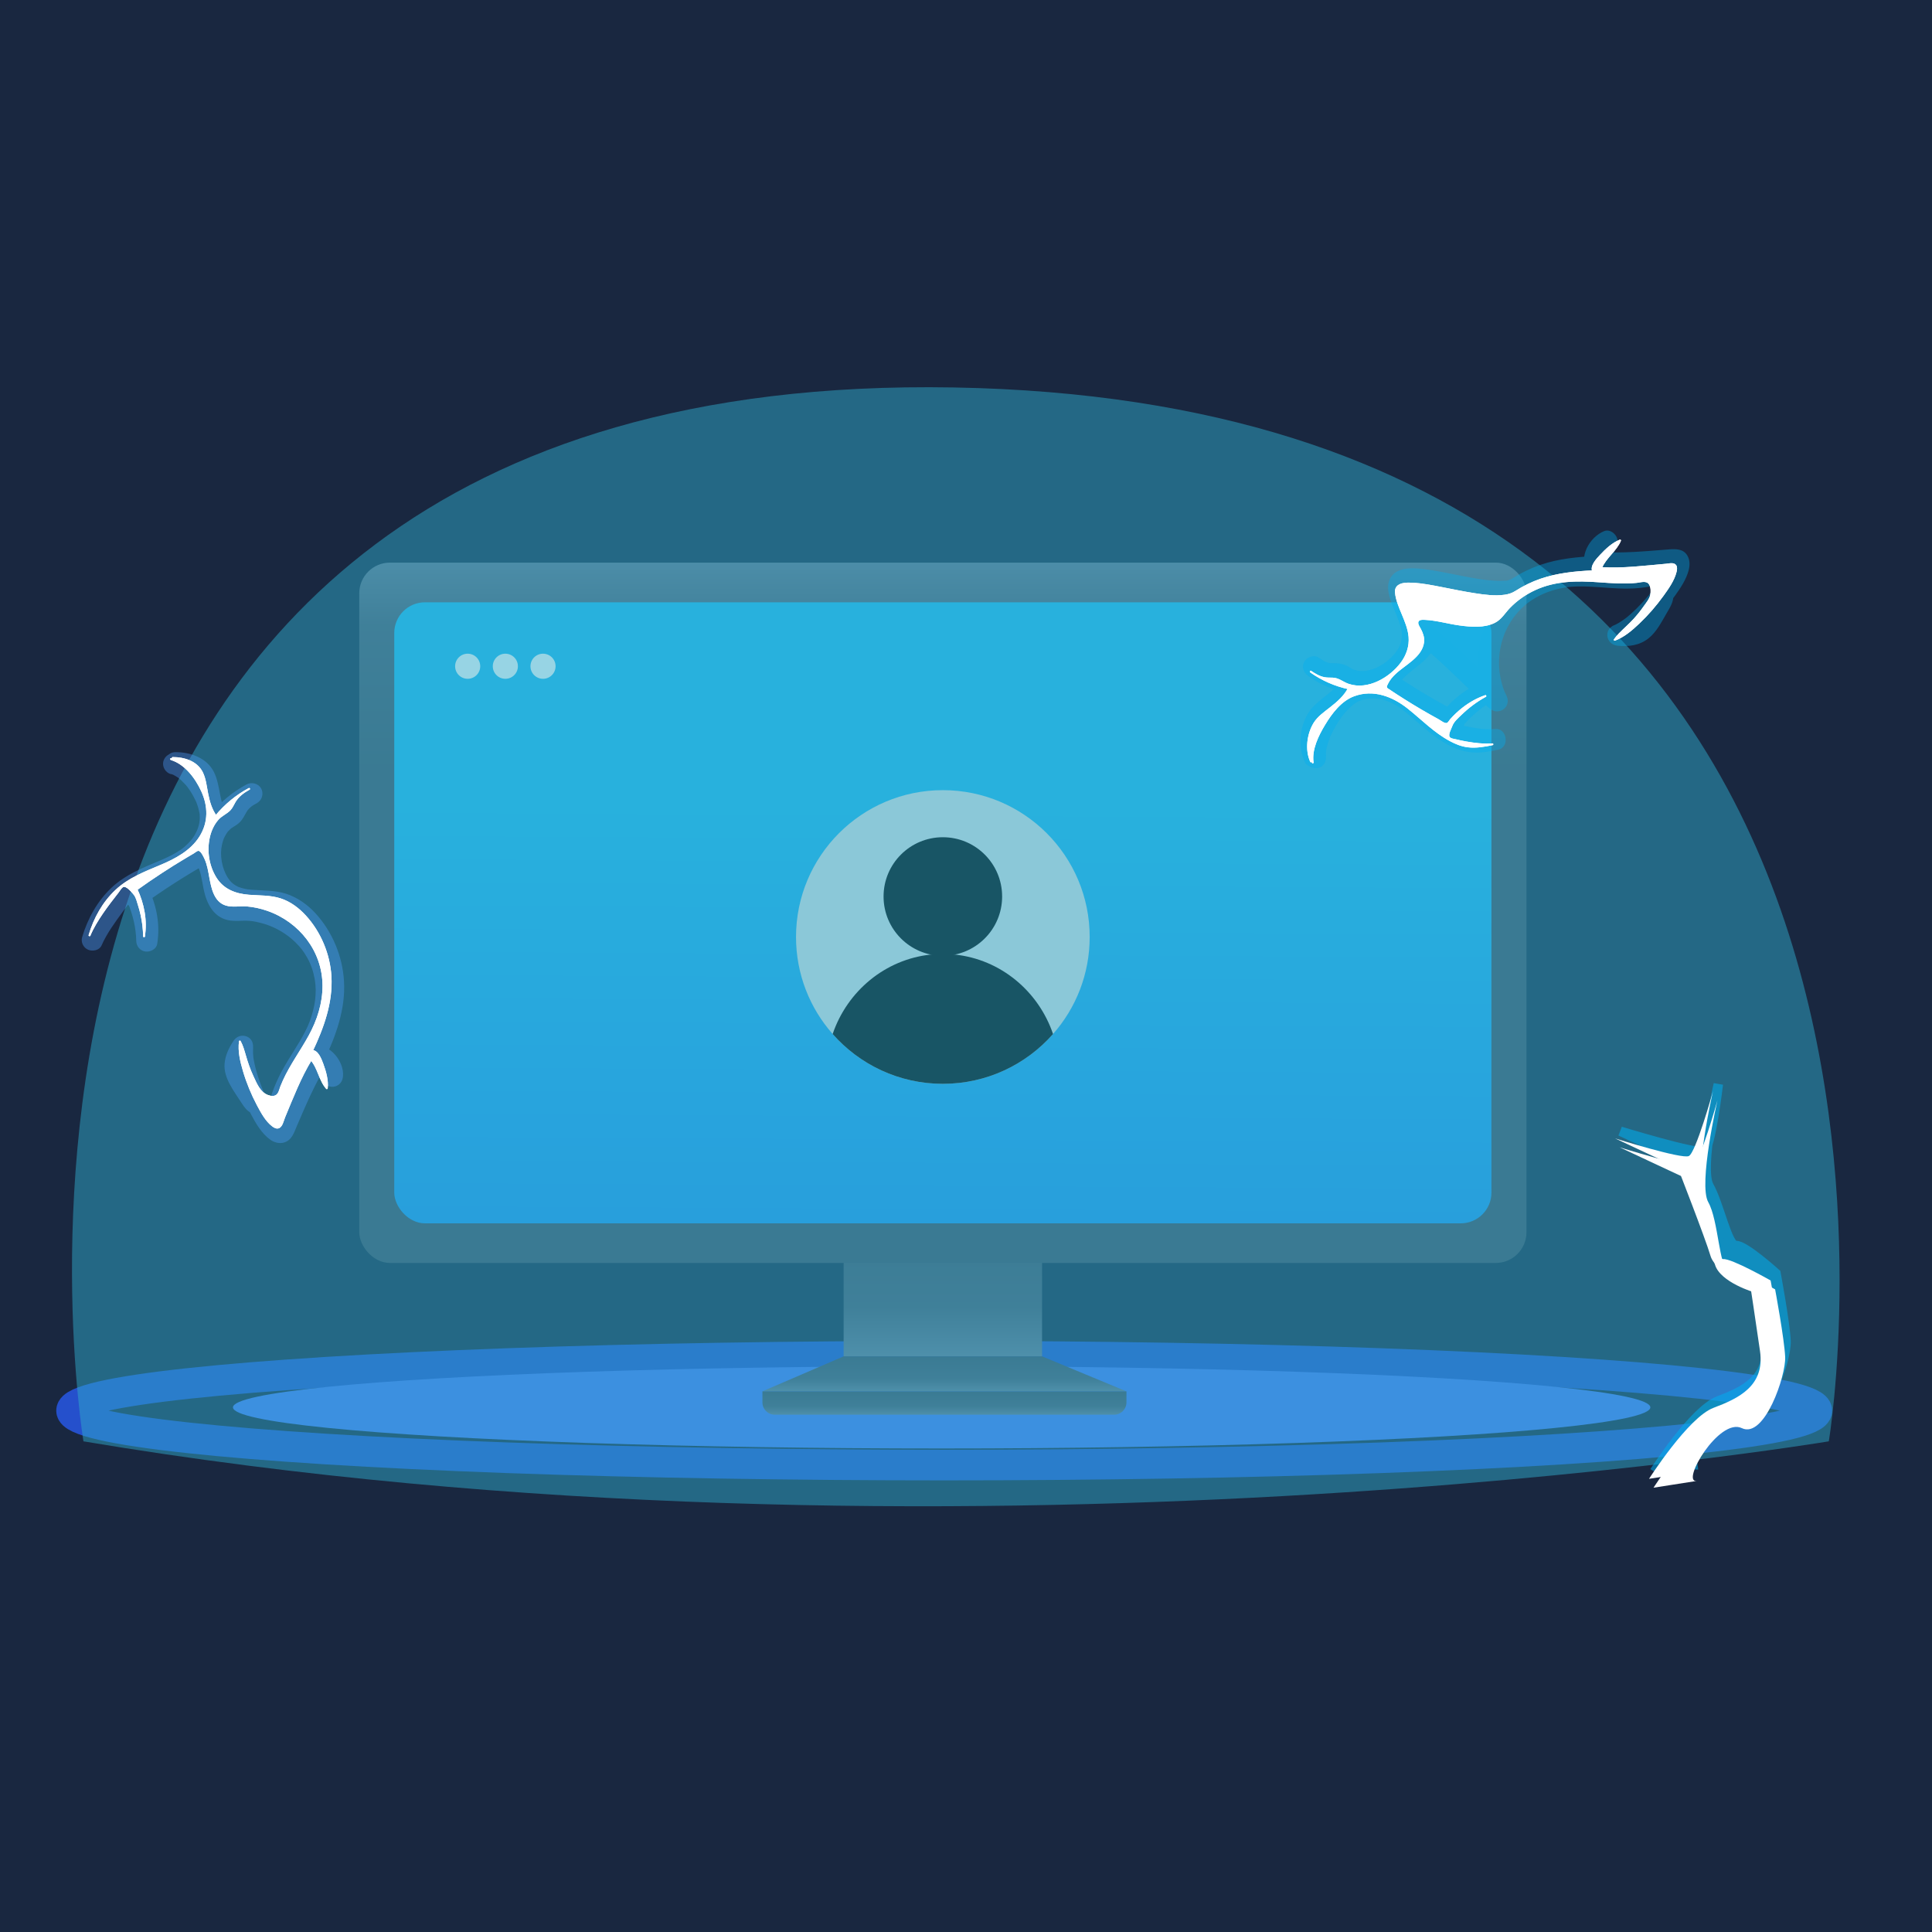 <?xml version="1.0" encoding="UTF-8"?>
<svg xmlns="http://www.w3.org/2000/svg" width="600" height="600" xmlns:xlink="http://www.w3.org/1999/xlink" viewBox="0 0 600 600">
  <defs>
    <filter id="AI_GaussianBlur_4">
      <feGaussianBlur stdDeviation="4"/>
    </filter>
    <linearGradient id="linear-gradient" x1="292.81" y1="516.64" x2="292.81" y2="348.72" gradientTransform="matrix(1, 0, 0, 1, 0, 0)" gradientUnits="userSpaceOnUse">
      <stop offset=".42" stop-color="#9da8c4"/>
      <stop offset=".66" stop-color="#4f5669"/>
      <stop offset=".84" stop-color="#444b5c"/>
    </linearGradient>
    <linearGradient id="linear-gradient-2" x1="292.81" y1="134.14" x2="292.81" y2="239.39" gradientTransform="matrix(1, 0, 0, 1, 0, 0)" gradientUnits="userSpaceOnUse">
      <stop offset="0" stop-color="#9da8c4"/>
      <stop offset=".57" stop-color="#4f5669"/>
      <stop offset="1" stop-color="#444b5c"/>
    </linearGradient>
    <linearGradient id="linear-gradient-3" x1="293.5" y1="157.16" x2="291.84" y2="461.68" gradientTransform="matrix(1, 0, 0, 1, 0, 0)" gradientUnits="userSpaceOnUse">
      <stop offset=".31" stop-color="#21b8f1"/>
      <stop offset=".77" stop-color="#2091ef"/>
      <stop offset="1" stop-color="#2a59be"/>
    </linearGradient>
    <linearGradient id="linear-gradient-4" x1="293.3" y1="455.95" x2="293.3" y2="413.97" xlink:href="#linear-gradient"/>
    <linearGradient id="linear-gradient-5" x1="293.3" y1="455.25" x2="293.3" y2="427.26" xlink:href="#linear-gradient"/>
    <filter id="AI_GaussianBlur_4-2" data-name="AI_GaussianBlur_4">
      <feGaussianBlur stdDeviation="4"/>
    </filter>
    <filter id="AI_GaussianBlur_4-3" data-name="AI_GaussianBlur_4">
      <feGaussianBlur stdDeviation="4"/>
    </filter>
    <filter id="AI_GaussianBlur_4-4" data-name="AI_GaussianBlur_4">
      <feGaussianBlur stdDeviation="4"/>
    </filter>
    <filter id="AI_GaussianBlur_4-5" data-name="AI_GaussianBlur_4">
      <feGaussianBlur stdDeviation="4"/>
    </filter>
    <filter id="AI_GaussianBlur_4-6" data-name="AI_GaussianBlur_4">
      <feGaussianBlur stdDeviation="4"/>
    </filter>
    <filter id="AI_GaussianBlur_4-7" data-name="AI_GaussianBlur_4">
      <feGaussianBlur stdDeviation="4"/>
    </filter>
    <filter id="AI_GaussianBlur_4-8" data-name="AI_GaussianBlur_4">
      <feGaussianBlur stdDeviation="4"/>
    </filter>
  </defs>
  <g id="Layer_1" data-name="Layer 1">
    <rect x="-12" y="-11" width="624" height="620" style="fill: #192740; stroke: #000; stroke-miterlimit: 10; stroke-width: 1.08px;"/>
  </g>
  <g id="Layer_9" data-name="Layer 9">
    <g style="filter: url(#AI_GaussianBlur_4);">
      <ellipse cx="293.23" cy="438.09" rx="271.01" ry="16.9" style="fill: none; stroke: #2550cc; stroke-miterlimit: 10; stroke-width: 9.51px;"/>
    </g>
    <ellipse cx="292.44" cy="437.07" rx="220.09" ry="12.77" style="fill: #4976f6;"/>
  </g>
  <g id="Layer_16" data-name="Layer 16">
    <g>
      <g>
        <rect x="262" y="377.73" width="61.62" height="43.5" style="fill: url(#linear-gradient);"/>
        <rect x="111.57" y="174.73" width="362.49" height="217.49" rx="9.53" ry="9.53" style="fill: url(#linear-gradient-2);"/>
        <rect x="122.44" y="187.05" width="340.74" height="192.87" rx="9.53" ry="9.53" style="fill: url(#linear-gradient-3);"/>
        <polygon points="262 421.23 236.78 432.1 349.82 432.1 323.62 421.23 262 421.23" style="fill: url(#linear-gradient-4);"/>
        <path d="M236.78,432.1h113.05v3.42c0,2.11-1.71,3.83-3.83,3.83h-105.39c-2.11,0-3.83-1.71-3.83-3.83v-3.42h0Z" style="fill: url(#linear-gradient-5);"/>
      </g>
      <g>
        <path d="M338.41,290.99c0,11.55-4.29,22.1-11.38,30.13-8.35,9.48-20.59,15.47-34.22,15.47s-25.87-5.99-34.22-15.47c-7.09-8.03-11.38-18.58-11.38-30.13,0-25.18,20.41-45.6,45.6-45.6s45.6,20.41,45.6,45.6Z" style="fill: #e6e6e6;"/>
        <circle cx="292.81" cy="278.42" r="18.41"/>
        <path d="M327.03,321.12c-8.35,9.48-20.59,15.47-34.22,15.47s-25.87-5.99-34.22-15.47c4.54-13.32,16.29-23.17,30.46-24.67,1.24-.13,2.5-.2,3.76-.2s2.53,.06,3.76,.2c14.17,1.5,25.92,11.35,30.46,24.67Z"/>
      </g>
      <circle cx="145.24" cy="206.91" r="3.9" style="fill: #fff;"/>
      <circle cx="156.94" cy="206.91" r="3.9" style="fill: #fff;"/>
      <circle cx="168.64" cy="206.91" r="3.9" style="fill: #fff;"/>
    </g>
  </g>
  <g id="Layer_11" data-name="Layer 11">
    <g style="filter: url(#AI_GaussianBlur_4-2); opacity: .5;">
      <path d="M25.92,447.61S-29.43,114.52,296.27,120.33c325.69,5.8,271.68,327.29,271.68,327.29,0,0-271.96,45.37-542.03,0Z" style="fill: #30a9c9;"/>
    </g>
  </g>
  <g id="Layer_18" data-name="Layer 18">
    <g>
      <g style="filter: url(#AI_GaussianBlur_4-3); opacity: .38;">
        <path d="M53.98,237.18c5.98,1.67,11.92,11.26,11.34,17.59-.58,6.33-4.79,10.58-9.52,13.21-4.74,2.63-10.16,4.03-14.75,6.9-5.86,3.65-10.21,9.67-12.34,17.05,2.07-4.81,9.39-14.34,10.28-15.23,.89-.88,2.72,1.59,3.91,2.67,1.76,4.22,2.71,8.66,2.76,12.86,.78-4.52-.06-9.8-2.31-14.59,6.2-4.45,12.63-8.56,19.26-12.32,4.83,3.74,2.28,13.32,7.32,16.52,1.6,1.02,3.31,.83,4.92,.76,8.52-.39,19.17,4.51,23.96,14.06,4.19,8.34,2.67,17.44-.59,24.21-3.26,6.77-8.1,12.31-10.56,19.66-1.03,3.07-1.53,5.51-4.64,3.59-.91-.56-3.81-1.26-4.42-2.22-4.97-7.89-7.86-10.07-3.2-17.02-1.29,8.7,9.73,30.94,12.68,26.07,3.43-7.83,6.06-14.7,10.4-21.78l4.76,5.03c.39-2.93-2.83-6.68-5.47-6.36,3.45-7.3,6.62-15.3,5.67-24.61-.95-9.31-7.4-20.12-15.74-22.61-6.49-1.93-13.86,.79-18.85-5.15-1.34-1.59-2.21-3.56-2.76-5.51-1.89-6.74,.19-13.53,4.94-16.15,3.16-1.75,1.35-4.18,7.23-7.37-3.94,2.09-7.44,4.97-10.33,8.5-2.71-3.57-2.58-8.2-3.86-12.39-1.27-4.19-5.56-5.77-9.56-5.7" style="fill: #50a0ff;"/>
        <path d="M53.1,240.37c.27,.08,.53,.16,.79,.27-.15-.06-.53-.29,0,.02,.44,.25,.87,.48,1.29,.77,.58,.39,1.22,.96,2.03,1.83,.9,.95,1.15,1.29,1.85,2.35,.65,.99,1.2,2.03,1.72,3.09,.15,.3,.23,.5,.45,1.13,.17,.47,.32,.95,.44,1.44s.22,.94,.31,1.42c.18,.96,.01-.61,.03,.35,0,.3,.03,.59,.03,.89,0,2.07-.68,3.97-1.79,5.75-.93,1.49-2.62,3.16-3.97,4.11-2.03,1.42-4.28,2.49-6.56,3.45-5.4,2.29-10.71,4.34-15.06,8.42s-7.45,9.62-9.16,15.41c-.46,1.57,.43,3.3,1.91,3.9,1.38,.56,3.46,.17,4.13-1.35,1.66-3.79,4.22-7.24,6.65-10.56,.56-.76,1.13-1.51,1.69-2.26,.37-.5-.27,.34-.03,.04,.11-.13,.21-.27,.32-.4,.19-.24,.39-.49,.58-.73,.13-.16,.3-.32,.41-.49,.03-.04,.08-.07,.1-.11-.94,.78-1.84,.97-2.7,.57-.27-.12-.26-.1,.02,.06-.17,.07-.32-.29,.11,.14,.19,.19,.38,.38,.57,.57,.42,.43,.83,.88,1.27,1.29l-.85-1.46c1.57,3.83,2.57,7.83,2.64,11.98,.03,1.63,1.23,3.05,2.87,3.25,1.48,.18,3.36-.72,3.63-2.37,.96-5.93-.14-11.71-2.65-17.14l-1.19,4.52c6.2-4.44,12.63-8.56,19.26-12.32l-4.01-.52c.33,.27,.61,.55,.9,.86,.33,.35-.27-.43-.02-.02,.12,.2,.25,.39,.36,.59s.49,1.12,.26,.49c.17,.46,.32,.91,.45,1.38,.47,1.71,.71,3.47,1.07,5.2,.85,4.17,2.86,8.46,7.39,9.54,2.22,.53,4.5,.09,6.75,.26,.19,.01,1.17,.12,.96,.09-.48-.06,.55,.09,.5,.08,.21,.04,.42,.08,.63,.12,.96,.19,1.91,.44,2.85,.73,3.39,1.07,6.76,3.04,9.4,5.63,1.61,1.58,2.56,2.81,3.66,4.75,1.17,2.07,1.92,4.31,2.34,6.65,.8,4.4,.03,8.95-1.56,13.22-1.5,4.01-4.39,8.22-6.76,12.13-1.31,2.16-2.55,4.37-3.56,6.69-.52,1.19-1.01,2.39-1.42,3.61-.16,.49-.32,.98-.48,1.47-.07,.2-.14,.39-.21,.59-.09,.23-.07,.19,.06-.12-.05,.12-.11,.24-.18,.35-.11,.23-.38,.32-.07,.16,.41-.21,.6-.54,1.14-.58,.1,0,.96,.13,.52,.03-.21-.06-.18-.03,.09,.08l-.31-.16c-.96-.54-1.98-.92-3.01-1.32-.19-.07-.39-.15-.58-.23,.6,.26-.16-.12-.28-.16-.56-.21-.01-.08,.05,.1,.38,1.01-.1-.19-.27-.45-.77-1.19-1.56-2.37-2.33-3.56-.61-.94-1.21-1.9-1.71-2.9-.09-.18-.17-.35-.25-.53,.29,.68-.04-.16-.06-.25-.09-.28-.23-1.47-.2-.66-.01-.25,.05-1.49-.06-.71,.06-.43,.19-.85,.31-1.27,.04-.12,.28-.74,.08-.26,.12-.27,.25-.54,.39-.8,.35-.66,.75-1.29,1.16-1.92l-6.04-2.55c-.51,3.69,.18,7.36,1.23,10.91,1.15,3.9,2.73,7.72,4.64,11.31,1.48,2.78,3.24,5.78,5.84,7.66,1.22,.88,2.77,1.33,4.26,.92,2.46-.67,3.16-3.08,4.05-5.17,2.75-6.4,5.47-12.81,9.1-18.78l-5.19,.67,4.76,5.03c.9,.95,2.44,1.2,3.61,.68,1.28-.56,1.91-1.65,2.03-3.02,.42-4.56-4.01-9.99-8.78-9.67l2.86,4.98c3.68-7.82,6.76-16.1,6.23-24.89-.46-7.7-3.62-15.31-8.84-21.01-2.49-2.72-5.61-4.94-9.13-6.08-3.43-1.11-7.1-.96-10.65-1.24-.46-.04-.92-.07-1.38-.14,.49,.07-.5-.1-.64-.13-.39-.08-.77-.17-1.15-.28-.16-.05-1.2-.42-.8-.25-1.58-.68-2.61-1.55-3.54-3.03-1.85-2.97-2.44-6.96-1.79-10.01,.1-.47,.22-.94,.37-1.4,.05-.17,.11-.34,.17-.51,.35-1.02-.12,.2,.14-.34,.22-.46,.47-.92,.74-1.35,.09-.14,.19-.28,.28-.42,.13-.18,.13-.18-.01,0l.21-.25c.3-.32,.6-.63,.93-.92,.06-.06,.49-.36,.1-.08,.18-.12,.36-.24,.54-.35,.75-.46,1.51-.93,2.13-1.56,.93-.95,1.43-2.08,2.09-3.2,.15-.26,.32-.51,.49-.75-.43,.6,.17-.15,.35-.33,.74-.72,1.34-1.07,2.45-1.69,1.56-.87,2.07-3.01,1.19-4.52s-2.95-2.04-4.52-1.19c-4.2,2.26-7.95,5.34-10.99,9.01l5.19,.67c-2.8-3.84-2.16-9.19-4.31-13.53-2.18-4.4-7.33-6.22-11.96-6.19-4.25,.03-4.26,6.64,0,6.61,.45,0,.89,.02,1.34,.04,.2,0,.49,.05,.12,0,.22,.03,.44,.07,.66,.12,.43,.09,.87,.2,1.29,.34,.21,.07,.42,.14,.62,.23-.33-.14-.05-.01,.1,.08,.37,.23,.76,.41,1.1,.69-.28-.22-.04-.02,.07,.11,.14,.16,.31,.31,.45,.47-.27-.31,.32,.51,.42,.7,.05,.1,.21,.48,.09,.17,.12,.3,.19,.61,.28,.92,1.18,4.3,1.3,8.87,4.02,12.6,1.13,1.55,3.71,2.46,5.19,.67,2.73-3.3,5.89-5.95,9.66-7.98l-3.34-5.71c-1.66,.92-3.3,2.04-4.51,3.52-.81,1-1.35,2.07-2,3.16-.08,.14-.5,.7-.16,.28,.37-.45-.19,.15-.28,.25-.33,.39,.03-.05,.14-.11-.14,.08-.29,.18-.43,.26-.37,.22-.74,.45-1.09,.71-1.62,1.19-2.98,2.68-3.96,4.44-4.18,7.46-2.44,18.63,4.52,23.84,3.12,2.34,7.01,2.86,10.8,3.06,1.56,.08,3.6,.14,4.86,.31-.35-.05,.37,.06,.44,.07,.17,.03,.35,.06,.52,.1,.46,.09,.92,.21,1.38,.34,.36,.11,.71,.23,1.06,.36s.01,0-.05-.02c.25,.11,.49,.23,.73,.36,2.81,1.46,5.08,3.78,6.82,6.37,2.1,3.12,3.37,5.99,4.24,9.6,.11,.46,.21,.93,.3,1.39,.04,.23,.08,.46,.12,.69,.01,.09,.11,.83,.05,.32,.13,1.18,.2,2.36,.21,3.55,.01,2.38-.23,4.62-.73,6.91-.99,4.53-2.72,8.7-4.66,12.82-.98,2.08,.14,5.16,2.86,4.98,.18-.02,.36-.02,.53-.01l-.34-.03c.66,.54-.47-.41,.29,.11,.05,.03,.76,.59,.35,.22,.24,.22,.48,.45,.69,.7-.33-.39,.23,.37,.26,.42,.07,.11,.41,.94,.22,.4,.03,.08,.25,.89,.17,.48-.06-.3,0,.61-.02,.77l5.65-2.34-4.76-5.03c-1.49-1.58-4.11-1.1-5.19,.67-2.89,4.73-5.21,9.75-7.41,14.83-.54,1.24-1.07,2.49-1.6,3.73-.27,.64-.55,1.28-.82,1.91-.12,.29-.24,.58-.37,.86-.4,.88-.17,.35,.14,.03-.15,.16-.31,.19,.13-.06,.75-.43-.66,.04,.82-.42-.57,.18,.91-.05,.46-.06,1.06,.02,.87,.15,.56,.07-.47-.13,.45,.07,.45,.21,0-.01-.45-.27-.51-.3-.43-.18,.42,.22,.35,.27-.01,0-.25-.21-.27-.24-.17-.17-.34-.33-.51-.5-.18-.19-.35-.4-.52-.6-.1-.12-.2-.25-.3-.37,.28,.34,.32,.44,.03,.03-.81-1.15-1.54-2.34-2.22-3.58-.82-1.51-1.56-3.06-2.24-4.63-.25-.58-.04-.11,0,.01-.09-.22-.18-.44-.27-.66-.16-.39-.31-.79-.46-1.19-.33-.88-.64-1.76-.92-2.66-.55-1.71-1.02-3.46-1.32-5.24-.03-.2-.06-.4-.1-.6-.12-.68,.04,.69,0-.05-.02-.37-.07-.73-.09-1.1-.02-.34-.03-.69-.02-1.03,0-.28,.15-1.63-.02-.43,.22-1.63-.25-3.23-1.91-3.9-1.57-.63-3.2-.06-4.13,1.35-1.42,2.15-2.57,4.5-2.77,7.11-.17,2.2,.55,4.31,1.55,6.23,1.12,2.16,2.59,4.15,3.9,6.2,.75,1.16,1.46,2.11,2.71,2.78,1.01,.54,2.18,1.02,3.28,1.36,.47,.14-.58-.38-.02,0,.14,.1,.36,.22,.49,.29,.61,.32,1.27,.62,1.93,.78,1.38,.32,2.76,.1,3.94-.67,2.11-1.37,2.65-4.07,3.42-6.29,1.77-5.05,4.96-9.44,7.67-14.01s4.83-9.3,5.61-14.52c.89-6,.14-12.02-2.6-17.47-4.35-8.63-13.38-14.32-22.84-15.51-1.12-.14-2.25-.22-3.38-.2-1.08,.02-2.57,.32-3.45-.06-.22-.1-.43-.25-.63-.38,.59,.39-.03-.06-.14-.18-.12-.13-.24-.26-.35-.39,.49,.61-.06-.17-.14-.32-.11-.2-.21-.4-.31-.6,.25,.52,.01,0-.08-.24-.16-.46-.29-.92-.4-1.39-1.1-4.4-1.18-9.62-5.01-12.73-1.17-.95-2.63-1.3-4.01-.52-6.63,3.77-13.06,7.88-19.26,12.32-1.56,1.12-2,2.77-1.19,4.52,1.72,3.72,2.59,8.28,1.98,12.04l6.5,.88c-.07-3.99-.79-8-2.11-11.76-.36-1.03-.7-2.23-1.35-3.1-.44-.59-1.02-1.1-1.53-1.63-1.19-1.22-2.67-2.55-4.49-2.54-2.46,.02-3.74,2.22-5.07,3.95-1.5,1.95-2.95,3.94-4.33,5.98-1.55,2.27-3.11,4.61-4.22,7.13l6.04,2.55c1.44-4.91,3.94-9.29,7.72-12.74,4.03-3.67,9.92-5.48,15.1-7.86,4.85-2.22,9.5-5.55,11.95-10.44,1.27-2.54,2.1-5.45,1.99-8.3-.1-2.68-.88-5.2-1.95-7.64-2.23-5.06-6.37-10.21-11.85-11.84-1.71-.51-3.6,.61-4.07,2.31s.59,3.56,2.31,4.07h0Z" style="fill: #50a0ff;"/>
      </g>
      <g>
        <path d="M53.07,235.75c5.98,1.67,11.92,11.26,11.34,17.59s-4.79,10.58-9.52,13.21c-4.74,2.63-10.16,4.03-14.75,6.9-5.86,3.65-10.21,9.67-12.34,17.05,2.07-4.81,9.39-14.34,10.28-15.23s2.72,1.59,3.91,2.67c1.76,4.22,2.71,8.66,2.76,12.86,.78-4.52-.06-9.8-2.31-14.59,6.2-4.45,12.63-8.56,19.26-12.32,4.83,3.74,2.28,13.32,7.32,16.52,1.6,1.02,3.31,.83,4.92,.76,8.52-.39,19.17,4.51,23.96,14.06,4.19,8.34,2.67,17.44-.59,24.21-3.26,6.77-8.1,12.31-10.56,19.66-1.03,3.07-5.15,.76-5.76-.2-4.97-7.89-4.63-12.11-6.49-15.45-1.29,8.7,9.73,30.94,12.68,26.07,3.43-7.83,5.1-13.41,9.44-20.48,1.59,1.68,3.3,7.27,4.89,8.94,.39-2.93-2-11.88-4.64-11.57,3.45-7.3,6.62-15.3,5.67-24.61-.95-9.31-7.4-20.12-15.74-22.61-6.49-1.93-13.86,.79-18.85-5.15-1.34-1.59-2.21-3.56-2.76-5.51-1.89-6.74,.19-13.53,4.94-16.15,3.16-1.75,1.35-4.18,7.23-7.37-3.94,2.09-7.44,4.97-10.33,8.5-2.71-3.57-2.58-8.2-3.86-12.39-1.27-4.19-5.56-5.77-9.56-5.7" style="fill: #fff;"/>
        <path d="M53,236.01c4.41,1.32,7.65,5.71,9.49,9.71,2.14,4.65,2.25,9.59-.52,14.03s-7.59,6.97-12.34,8.95c-4.89,2.05-9.79,3.96-13.73,7.64-4.06,3.8-6.82,8.77-8.38,14.07-.09,.29,.38,.5,.5,.21,2.14-4.86,5.6-9.32,8.85-13.48,.38-.49,.79-1.24,1.3-1.6,.93-.65,2.86,1.69,3.41,2.4,.66,.85,.94,2.15,1.26,3.15s.61,2.07,.84,3.13c.48,2.16,.73,4.36,.77,6.57,0,.3,.49,.39,.54,.07,.82-5.06-.21-10.19-2.34-14.8l-.1,.38c5.04-3.61,10.22-7.01,15.55-10.17,.68-.41,1.37-.81,2.06-1.21,.35-.2,1.15-.91,1.54-.81,.75,.18,1.52,1.85,1.81,2.49,.84,1.83,1.15,3.87,1.51,5.83,.61,3.29,1.43,7.53,5.12,8.66,2.06,.63,4.38,.1,6.51,.27s4.33,.66,6.39,1.38c9.93,3.48,17.06,12.51,17.12,23.19,.03,5.48-1.67,10.72-4.27,15.49-2.58,4.72-5.81,9.08-8.04,13.99-.28,.61-.54,1.22-.78,1.84-.29,.73-.45,1.65-.93,2.27-.72,.94-1.96,.77-2.95,.39-2.44-.93-3.47-3.69-4.51-5.9-.99-2.1-1.72-4.29-2.36-6.51-.43-1.48-.85-2.98-1.59-4.34-.1-.19-.47-.18-.5,.07-.43,3.1,.36,6.34,1.23,9.29,1.08,3.65,2.55,7.22,4.33,10.58,1.22,2.29,2.64,4.97,4.75,6.57,.53,.4,1.23,.81,1.93,.62,1.29-.35,1.62-2.34,2.05-3.38,2.55-6.09,4.88-12.23,8.33-17.89l-.43,.06c2.27,2.55,2.61,6.39,4.89,8.94,.18,.2,.45,.02,.47-.19,.28-2.49-.52-5.3-1.38-7.61-.53-1.42-1.58-4.35-3.53-4.24l.24,.41c3.46-7.35,6.31-15.11,5.82-23.36-.41-6.87-3.29-13.78-7.95-18.86-2.14-2.33-4.76-4.32-7.8-5.3-3.18-1.03-6.56-.88-9.84-1.13-4.11-.32-7.84-1.68-10.12-5.33s-2.97-8.25-2.09-12.34c.44-2.04,1.3-4.03,2.69-5.61,1.07-1.22,2.59-1.79,3.7-2.92,.72-.74,1.1-1.71,1.62-2.59,1.03-1.74,2.64-2.89,4.38-3.86,.31-.17,.03-.64-.28-.48-4,2.15-7.49,5.05-10.38,8.54l.43,.06c-1.49-2.04-2.15-4.42-2.64-6.87-.44-2.21-.66-4.63-1.67-6.67-1.72-3.46-5.72-4.71-9.34-4.69-.35,0-.36,.55,0,.55,4.22-.02,8.27,1.73,9.46,6.07,1.11,4.03,1.17,8.38,3.72,11.88,.09,.13,.31,.21,.43,.06,2.87-3.46,6.31-6.32,10.27-8.45l-.28-.48c-1.45,.81-2.86,1.74-3.9,3.05-.62,.79-1.01,1.69-1.52,2.55-.72,1.21-1.82,1.67-2.9,2.48-1.19,.89-2.15,2.05-2.88,3.35-3.35,5.97-2.11,15.39,3.44,19.69,5.66,4.39,13.57,1.38,19.73,4.58,6.55,3.4,10.78,10.82,12.46,17.78,2.34,9.71-.9,19.3-5.01,28.03-.08,.17,.01,.43,.24,.41,1.89-.11,2.95,3.59,3.37,4.91,.63,1.99,1.23,4.28,1,6.38l.47-.19c-2.27-2.55-2.61-6.39-4.89-8.94-.12-.14-.35-.09-.43,.06-2.62,4.3-4.64,8.87-6.54,13.52-.47,1.16-.94,2.33-1.42,3.49-.3,.73-.61,1.46-.92,2.19-.2,.46-.36,1.12-.7,1.49-.53,.57-1.19,.3-1.76-.09-2.02-1.38-3.38-3.98-4.52-6.07-1.71-3.13-3.11-6.45-4.2-9.85-1.01-3.15-2.01-6.72-1.55-10.06l-.5,.07c1.48,2.72,1.92,5.95,3.07,8.82,.87,2.16,1.93,4.24,3.16,6.21,.69,1.1,1.79,1.79,3.03,2.13,1.1,.3,2.36,.23,3.09-.76,.59-.8,.79-1.93,1.16-2.85,.55-1.35,1.19-2.67,1.88-3.96,2.41-4.5,5.44-8.63,7.7-13.22,4.26-8.64,4.82-19.17-.71-27.41-4.42-6.59-12.08-10.97-19.98-11.6-2.69-.22-5.88,.69-8.11-1.22-1.53-1.31-2.15-3.33-2.58-5.23-.83-3.68-.92-8.24-4.09-10.81-.1-.08-.22-.11-.33-.04-6.63,3.77-13.06,7.88-19.26,12.32-.13,.09-.17,.23-.1,.38,2.06,4.47,3.08,9.48,2.29,14.38l.54,.07c-.07-3.74-.76-7.43-2.01-10.96-.23-.65-.42-1.5-.81-2.07-.32-.47-.89-.91-1.29-1.32-.56-.58-1.44-1.65-2.35-1.65-1,0-1.93,1.77-2.45,2.44-1.5,1.95-2.95,3.94-4.33,5.98-1.55,2.27-3.11,4.61-4.22,7.13l.5,.21c1.57-5.34,4.37-10.31,8.5-14.07,4.51-4.11,10.27-5.84,15.71-8.33,4.42-2.03,8.63-4.89,10.86-9.35,2.11-4.21,1.89-8.64,.04-12.88-1.88-4.31-5.32-9.04-10.04-10.45-.34-.1-.49,.43-.15,.53h0Z" style="fill: #fff;"/>
      </g>
      <g style="filter: url(#AI_GaussianBlur_4-4);">
        <path d="M53.07,235.75c5.98,1.67,11.92,11.26,11.34,17.59s-4.79,10.58-9.52,13.21c-4.74,2.63-10.16,4.03-14.75,6.9-5.86,3.65-10.21,9.67-12.34,17.05,2.07-4.81,9.39-14.34,10.28-15.23s2.72,1.59,3.91,2.67c1.76,4.22,2.71,8.66,2.76,12.86,.78-4.52-.06-9.8-2.31-14.59,6.2-4.45,12.63-8.56,19.26-12.32,4.83,3.74,2.28,13.32,7.32,16.52,1.6,1.02,3.31,.83,4.92,.76,8.52-.39,19.17,4.51,23.96,14.06,4.19,8.34,2.67,17.44-.59,24.21-3.26,6.77-8.1,12.31-10.56,19.66-1.03,3.07-5.15,.76-5.76-.2-4.97-7.89-4.63-12.11-6.49-15.45-1.29,8.7,9.73,30.94,12.68,26.07,3.43-7.83,5.1-13.41,9.44-20.48,1.59,1.68,3.3,7.27,4.89,8.94,.39-2.93-2-11.88-4.64-11.57,3.45-7.3,6.62-15.3,5.67-24.61-.95-9.31-7.4-20.12-15.74-22.61-6.49-1.93-13.86,.79-18.85-5.15-1.34-1.59-2.21-3.56-2.76-5.51-1.89-6.74,.19-13.53,4.94-16.15,3.16-1.75,1.35-4.18,7.23-7.37-3.94,2.09-7.44,4.97-10.33,8.5-2.71-3.57-2.58-8.2-3.86-12.39-1.27-4.19-5.56-5.77-9.56-5.7" style="fill: #fff;"/>
        <path d="M53,236.01c4.41,1.32,7.65,5.71,9.49,9.71,2.14,4.65,2.25,9.59-.52,14.03s-7.59,6.97-12.34,8.95c-4.89,2.05-9.79,3.96-13.73,7.64-4.06,3.8-6.82,8.77-8.38,14.07-.09,.29,.38,.5,.5,.21,2.14-4.86,5.6-9.32,8.85-13.48,.38-.49,.79-1.24,1.3-1.6,.93-.65,2.86,1.69,3.41,2.4,.66,.85,.94,2.15,1.26,3.15s.61,2.07,.84,3.13c.48,2.16,.73,4.36,.77,6.57,0,.3,.49,.39,.54,.07,.82-5.06-.21-10.19-2.34-14.8l-.1,.38c5.04-3.61,10.22-7.01,15.55-10.17,.68-.41,1.37-.81,2.06-1.21,.35-.2,1.15-.91,1.54-.81,.75,.18,1.52,1.85,1.81,2.49,.84,1.83,1.15,3.87,1.51,5.83,.61,3.29,1.43,7.53,5.12,8.66,2.06,.63,4.38,.1,6.51,.27s4.33,.66,6.39,1.38c9.93,3.48,17.06,12.51,17.12,23.19,.03,5.48-1.67,10.72-4.27,15.49-2.58,4.72-5.81,9.08-8.04,13.99-.28,.61-.54,1.22-.78,1.84-.29,.73-.45,1.65-.93,2.27-.72,.94-1.96,.77-2.95,.39-2.44-.93-3.47-3.69-4.51-5.9-.99-2.1-1.72-4.29-2.36-6.51-.43-1.48-.85-2.98-1.59-4.34-.1-.19-.47-.18-.5,.07-.43,3.1,.36,6.34,1.23,9.29,1.08,3.65,2.55,7.22,4.33,10.58,1.22,2.29,2.64,4.97,4.75,6.57,.53,.4,1.23,.81,1.93,.62,1.29-.35,1.62-2.34,2.05-3.38,2.55-6.09,4.88-12.23,8.33-17.89l-.43,.06c2.27,2.55,2.61,6.39,4.89,8.94,.18,.2,.45,.02,.47-.19,.28-2.49-.52-5.3-1.38-7.61-.53-1.42-1.58-4.35-3.53-4.24l.24,.41c3.46-7.35,6.31-15.11,5.82-23.36-.41-6.87-3.29-13.78-7.95-18.86-2.14-2.33-4.76-4.32-7.8-5.3-3.18-1.03-6.56-.88-9.84-1.13-4.11-.32-7.84-1.68-10.12-5.33s-2.97-8.25-2.09-12.34c.44-2.04,1.3-4.03,2.69-5.61,1.07-1.22,2.59-1.79,3.7-2.92,.72-.74,1.1-1.71,1.62-2.59,1.03-1.74,2.64-2.89,4.38-3.86,.31-.17,.03-.64-.28-.48-4,2.15-7.49,5.05-10.38,8.54l.43,.06c-1.49-2.04-2.15-4.42-2.64-6.87-.44-2.21-.66-4.63-1.67-6.67-1.72-3.46-5.72-4.71-9.34-4.69-.35,0-.36,.55,0,.55,4.22-.02,8.27,1.73,9.46,6.07,1.11,4.03,1.17,8.38,3.72,11.88,.09,.13,.31,.21,.43,.06,2.87-3.46,6.31-6.32,10.27-8.45l-.28-.48c-1.45,.81-2.86,1.74-3.9,3.05-.62,.79-1.01,1.69-1.52,2.55-.72,1.21-1.82,1.67-2.9,2.48-1.19,.89-2.15,2.05-2.88,3.35-3.35,5.97-2.11,15.39,3.44,19.69,5.66,4.39,13.57,1.38,19.73,4.58,6.55,3.4,10.78,10.82,12.46,17.78,2.34,9.71-.9,19.3-5.01,28.03-.08,.17,.01,.43,.24,.41,1.89-.11,2.95,3.59,3.37,4.91,.63,1.99,1.23,4.28,1,6.38l.47-.19c-2.27-2.55-2.61-6.39-4.89-8.94-.12-.14-.35-.09-.43,.06-2.62,4.3-4.64,8.87-6.54,13.52-.47,1.16-.94,2.33-1.42,3.49-.3,.73-.61,1.46-.92,2.19-.2,.46-.36,1.12-.7,1.49-.53,.57-1.19,.3-1.76-.09-2.02-1.38-3.38-3.98-4.52-6.07-1.71-3.13-3.11-6.45-4.2-9.85-1.01-3.15-2.01-6.72-1.55-10.06l-.5,.07c1.48,2.72,1.92,5.95,3.07,8.82,.87,2.16,1.93,4.24,3.16,6.21,.69,1.1,1.79,1.79,3.03,2.13,1.1,.3,2.36,.23,3.09-.76,.59-.8,.79-1.93,1.16-2.85,.55-1.35,1.19-2.67,1.88-3.96,2.41-4.5,5.44-8.63,7.7-13.22,4.26-8.64,4.82-19.17-.71-27.41-4.42-6.59-12.08-10.97-19.98-11.6-2.69-.22-5.88,.69-8.11-1.22-1.53-1.31-2.15-3.33-2.58-5.23-.83-3.68-.92-8.24-4.09-10.81-.1-.08-.22-.11-.33-.04-6.63,3.77-13.06,7.88-19.26,12.32-.13,.09-.17,.23-.1,.38,2.06,4.47,3.08,9.48,2.29,14.38l.54,.07c-.07-3.74-.76-7.43-2.01-10.96-.23-.65-.42-1.5-.81-2.07-.32-.47-.89-.91-1.29-1.32-.56-.58-1.44-1.65-2.35-1.65-1,0-1.93,1.77-2.45,2.44-1.5,1.95-2.95,3.94-4.33,5.98-1.55,2.27-3.11,4.61-4.22,7.13l.5,.21c1.57-5.34,4.37-10.31,8.5-14.07,4.51-4.11,10.27-5.84,15.71-8.33,4.42-2.03,8.63-4.89,10.86-9.35,2.11-4.21,1.89-8.64,.04-12.88-1.88-4.31-5.32-9.04-10.04-10.45-.34-.1-.49,.43-.15,.53h0Z" style="fill: #fff;"/>
      </g>
    </g>
    <g>
      <g style="filter: url(#AI_GaussianBlur_4-5); opacity: .55;">
        <path d="M513.77,457.04s12.21-19.11,20.01-22.04c7.8-2.93,16.01-6.81,14.46-17.6-1.55-10.79-3.12-21-3.12-21,0,0-10.64-3.11-12.27-8.64s-10.15-27.33-10.15-27.33l-19.46-9.11s23.75,7.27,25.93,6.24c2.18-1.03,4.47-20.86,4.47-20.86,0,0-6.02,26.12-2.86,31.67,3.16,5.55,5.73,18.69,8.35,18.45,2.62-.23,12.42,8.62,12.42,8.62,0,0,2.85,15.27,3.12,21,.27,5.73-6.39,25.5-13.46,22.1-7.07-3.4-19.1,17.08-14,16.4" style="fill: #00adef;"/>
        <path d="M513.77,457.04s12.21-19.11,20.01-22.04c7.8-2.93,16.01-6.81,14.46-17.6-1.55-10.79-3.12-21-3.12-21,0,0-10.64-3.11-12.27-8.64s-10.15-27.33-10.15-27.33l-19.46-9.11s23.75,7.27,25.93,6.24c2.18-1.03,4.47-20.86,4.47-20.86,0,0-6.02,26.12-2.86,31.67,3.16,5.55,5.73,18.69,8.35,18.45,2.62-.23,12.42,8.62,12.42,8.62,0,0,2.85,15.27,3.12,21,.27,5.73-6.39,25.5-13.46,22.1-7.07-3.4-19.1,17.08-14,16.4" style="fill: none; stroke: #00adef; stroke-miterlimit: 10; stroke-width: 2.93px;"/>
      </g>
      <path d="M512.12,459.26s12.21-19.11,20.01-22.04c7.8-2.93,16.01-6.81,14.46-17.6-1.55-10.79-3.12-21-3.12-21,0,0-10.64-3.11-12.27-8.64-1.63-5.53-10.15-27.33-10.15-27.33l-19.46-9.11s20.72,6.52,22.89,5.48c2.18-1.03,7.5-20.1,7.5-20.1,0,0-6.02,26.12-2.86,31.67,3.16,5.55,3.42,20.67,6.04,20.43,2.62-.23,14.72,6.64,14.72,6.64,0,0,2.85,15.27,3.12,21,.27,5.73-6.39,25.5-13.46,22.1-7.07-3.4-19.1,17.08-14,16.4" style="fill: #fff;"/>
      <g style="filter: url(#AI_GaussianBlur_4-6);">
        <path d="M513.52,462.02s12.21-19.11,20.01-22.04c7.8-2.93,16.01-6.81,14.46-17.6-1.55-10.79-3.12-21-3.12-21,0,0-10.64-3.11-12.27-8.64-1.63-5.53-10.15-27.33-10.15-27.33l-19.46-9.11s20.72,6.52,22.89,5.48c2.18-1.03,7.5-20.1,7.5-20.1,0,0-6.02,26.12-2.86,31.67,3.16,5.55,3.42,20.67,6.04,20.43,2.62-.23,14.72,6.64,14.72,6.64,0,0,2.85,15.27,3.12,21,.27,5.73-6.39,25.5-13.46,22.1-7.07-3.4-19.1,17.08-14,16.4" style="fill: #fff;"/>
      </g>
    </g>
    <g>
      <g style="filter: url(#AI_GaussianBlur_4-7); opacity: .38;">
        <path d="M408.58,235.33c-1-6.1,6.28-18.15,12.15-20.6,5.86-2.45,11.4-.7,15.7,2.29,4.31,2.98,7.81,7.15,12.26,9.9,5.68,3.5,8.26,4.31,15.7,2.75-5.13,.41-12.07-1.39-13.22-1.77-1.16-.38,.28-3.16,.75-4.73,3.02-3.55,6.57-6.47,10.29-8.48-4.35,1.43-8.69,4.64-12.01,8.89-6.53-3.43-12.86-7.23-18.96-11.37,1.31-6.05,10.9-8.27,11.65-14.25,.24-1.9,22.84,21,22.1,19.6-3.88-7.4-3.96-19.17,2.54-27.91,5.68-7.64,14.39-10.55,21.77-10.81s14.31,1.44,21.86,.19c3.16-.53,5.54-1.22,5.12,2.44-.12,1.07,.46,3.98-.14,4.97-4.94,8.12-5.69,11.71-13.8,10.82,8.27-2.93,23.47-23.15,17.91-23.5-8.39,.61-15.59,1.49-23.68,.94l2.49-6.59c-2.77,1.03-4.76,5.65-3.38,7.85-7.92,.35-16.36,1.27-24.24,6.48-7.88,5.21-38.29-8.33-37.03,.26,.98,6.68,6.46,11.96,3.26,19.19-.86,1.93-2.25,3.63-3.76,5.04-5.2,4.83-12.11,6.17-16.41,3.17-2.87-2-4.27,.76-9.56-2.98,3.5,2.53,7.51,4.29,11.85,5.21-2.05,4.08-6.22,6.14-9.41,9.23-3.2,3.1-4.04,9.92-2.32,13.45" style="fill: #02adef;"/>
        <path d="M411.74,234.46c.15,1.02,.02-.24,.03-.5,0-.2,.16-1.5,.02-.65,.16-.94,.38-1.86,.68-2.77,.16-.49,.34-.97,.52-1.45,.36-.94-.14,.31,.1-.25,.11-.25,.22-.49,.34-.74,.47-1,1-1.98,1.57-2.93,1.26-2.1,2.07-3.22,3.69-4.89,.31-.32,.63-.63,.96-.93,.16-.14,1.21-.97,.62-.55,.35-.25,.7-.49,1.07-.71,.14-.08,.28-.16,.42-.23,.14-.07,.28-.14,.42-.2-.21,.09-.18,.09,.08-.02,5-1.81,9.64-.11,13.72,3.1,4.54,3.57,8.44,7.71,13.58,10.49,2.27,1.23,4.59,2.09,7.16,2.38,2.85,.33,5.76-.2,8.55-.78,3.59-.74,2.83-6.71-.87-6.45-3.43,.24-6.24-.2-9.5-.92-.9-.2-1.85-.59-2.76-.7,1.27,2.68,1.9,3.41,1.89,2.17l-.03,.35c.11-.4,.22-.8,.36-1.2,.24-.68,.51-1.35,.73-2.05l-.84,1.45c2.76-3.2,5.91-5.93,9.62-7.96,3.21-1.76,1.04-7.21-2.53-6-5.35,1.81-9.97,5.33-13.46,9.74l3.98-.51c-6.53-3.44-12.86-7.23-18.96-11.37l1.51,3.71c.07-.31,.16-.6,.27-.9,.12-.35-.05,.14-.07,.17,.06-.12,.12-.24,.19-.35,.16-.27,.33-.53,.5-.8,.03-.05,.31-.39,.07-.1s.14-.15,.18-.2c.92-.99,1.94-1.86,3-2.7,2.17-1.72,4.37-3.32,5.97-5.62,.66-.95,1.67-2.57,1.54-3.76,0-.03-2.19,2.19-2.21,2.2-.38,.15-.83,.08-1.22,.06-.49-.02-.5-.07-.28-.01-.54-.14-.86-.46-.31-.08,.17,.12,.34,.24,.51,.36,.78,.55-.52-.44,.11,.09,.57,.47,1.14,.94,1.69,1.43,5.75,5.01,11.08,10.46,16.65,15.66,.71,.66,1.45,1.43,2.28,1.93,1.99,1.2,4.64-.11,4.94-2.39,.13-.95-.16-1.59-.55-2.42-.1-.2-.43-.89-.37-.75,.13,.3-.08-.19-.08-.2-.08-.2-.16-.4-.23-.61-2.1-5.79-1.92-12.4,.57-18,1.42-3.19,3.39-5.85,6.02-8.13,2.18-1.9,5.21-3.5,7.87-4.38,1.47-.49,2.97-.86,4.5-1.12,.22-.04,.44-.07,.66-.11-.07,.01-.44,.05-.05,0,.33-.04,.65-.07,.98-.1,.9-.08,1.8-.12,2.7-.14,4.16-.06,8.3,.46,12.46,.63,2.18,.09,4.38,.07,6.55-.16,1.09-.12,2.18-.27,3.26-.46,.3-.05,.6-.1,.89-.15,.14-.02,.28-.05,.42-.07-.74,.11-.12,.01,.04,.01,.21,0,.5,.03,.69-.01,.41-.09-.66-.12-.28-.03,.34,.08-.38-.17-.37-.16-.43-.28-.67-.61-.87-1.08,.2,.47,0,.02,0-.13,0,.21,0,.41-.01,.62-.07,1.38,.1,2.75,.1,4.13,0-.13,.19-.43,.03-.2-.21,.31,.14-.26,.14-.27-.26,.38-.48,.8-.72,1.2-.43,.73-.86,1.46-1.28,2.19-.68,1.16-1.35,2.33-2.12,3.44-.08,.11-.61,.83-.34,.48s-.19,.23-.27,.31c-.17,.2-.36,.39-.55,.57-.21,.21-.88,.6-.16,.18-.18,.1-.35,.24-.53,.35-.11,.07-.85,.44-.37,.22,.45-.21-.21,.06-.33,.1-.3,.09-.61,.14-.91,.22-.36,.09,.23-.02,.25-.03-.13,.01-.26,.03-.39,.04-.33,.02-.65,.04-.98,.04-.75,0-1.5-.06-2.25-.13l.87,6.45c3.41-1.25,6.3-3.6,8.91-6.07,2.96-2.8,5.61-5.93,7.98-9.23,1.74-2.42,3.62-5.18,4.35-8.11,.37-1.49,.39-3.04-.39-4.41-1.23-2.18-3.59-2.15-5.78-1.98-7.24,.57-14.47,1.27-21.73,.8l3.17,4.16,2.49-6.59c.83-2.2-1.79-4.97-4.04-4.04-4.56,1.88-7.99,7.97-5.34,12.67l2.84-4.94c-5.76,.26-11.6,.82-17.09,2.68-3.03,1.03-5.92,2.41-8.61,4.12-.23,.15-.47,.27-.7,.42-.67,.42,.72-.19-.06,.02-.33,.09-1.52,.61-1.82,.42,.03,.02,.81-.07,.32-.05-.19,0-.38,.04-.57,.05-.3,.02-.6,.03-.9,.04-.75,.02-1.5,0-2.25-.05s-1.55-.11-2.32-.2c-.4-.04-.81-.1-1.21-.15,.92,.12-.5-.08-.74-.11-3.47-.53-6.91-1.26-10.36-1.93-3.21-.62-6.48-1.27-9.75-1.43-2.46-.12-5.36,.12-7.13,2.06-2.89,3.16-.59,8.08,.78,11.4,.43,1.05,.87,2.09,1.24,3.16,.19,.55,.37,1.11,.52,1.68,.09,.34,.15,.68,.23,1.02,.15,.63,.03-.19,.08,.51,.17,2.38-.38,4.36-2.01,6.44-.84,1.06-1.95,2.11-2.97,2.87-.53,.39-1.09,.74-1.66,1.07-.33,.19-.67,.37-1.02,.54,.01,0-.88,.39-.59,.27-.67,.27-1.37,.48-2.07,.64-.23,.05-.46,.1-.69,.14-.41,.07-.46,.08-.15,.03-.17,.02-.34,.03-.5,.04-.6,.04-1.21,.03-1.81-.03,.68,.06-.32-.07-.39-.08-.31-.07-.6-.17-.9-.25-.57-.15-.24-.07-.08,0-.33-.14-.64-.32-.95-.51-.41-.25-.79-.52-1.23-.73-1.14-.55-2.32-.78-3.59-.81-.33,0-.67,0-1,0-.21,0-.43-.03-.65-.03-.7,.01,.66,.19-.08-.01-.22-.06-.44-.1-.66-.17-.11-.03-.99-.39-.56-.19-.77-.36-1.49-.82-2.18-1.31-1.46-1.01-3.64-.27-4.49,1.18-.96,1.65-.27,3.46,1.18,4.49,3.77,2.69,8.11,4.55,12.63,5.54l-1.96-4.82c-2.3,4.39-7.99,6.43-10.71,10.88-2.67,4.37-3.18,10.46-1.02,15.12,.75,1.61,3.07,2.01,4.49,1.18,1.65-.97,1.93-2.88,1.18-4.49,.31,.67-.15-.49-.21-.75-.06-.24-.1-.48-.15-.72-.1-.51,.02,.76-.02-.19-.04-.89-.03-2.27,.04-2.81-.04,.32,.11-.57,.1-.55,.04-.22,.09-.44,.14-.65,.13-.54,.3-1.06,.48-1.59,.33-.95-.14,.24,.11-.26,.12-.24,.23-.47,.36-.7s.27-.44,.41-.66c.28-.43-.48,.47,.13-.17,3.41-3.59,7.95-5.77,10.33-10.32,.93-1.78,.2-4.35-1.96-4.82-4.05-.88-7.68-2.47-11.06-4.88l-3.31,5.67c2.19,1.51,4.56,2.5,7.24,2.59,.34,.01,.68,0,1.01,0s1.26,.23,.27-.04c.34,.09,1.08,.5,.4,.05,.42,.27,.86,.54,1.29,.79,4.79,2.71,10.73,1.72,15.35-.86,5.36-2.99,9.85-8.4,10.1-14.73,.21-5.24-2.9-9.57-4.08-14.5-.06-.24-.1-.48-.16-.71-.28-1.11,.02,.43-.03-.1-.04-.35,.14-1.04-.09,.2,.07-.35,.38-.84-.15,.22,.32-.66-.41,.45-.18,.2,.45-.48-.74,.51-.19,.15,.64-.42-.49,.07-.17,.06,.18,0,.42-.12,.6-.16,.94-.24-.65,0,.11-.02,1.23-.04,2.43-.01,3.65,.12,.17,.02,1.26,.15,.71,.08s.59,.09,.77,.11c.81,.12,1.63,.26,2.44,.41,6.83,1.23,13.79,3.22,20.77,3.14,1.62-.02,3.33-.15,4.87-.65,2.46-.8,4.52-2.5,6.87-3.57,5.72-2.63,11.85-3.21,18-3.49,2.48-.11,4.09-2.7,2.84-4.94-.17-.32-.16-.27,.04,.13-.07-.3-.08-.32-.04-.06,.03,.27,.03,.24,0-.08,0-.14,0-.27,.01-.41,.02-.24,0-.19-.03,.17,.04-.19,.08-.39,.13-.58,.04-.13,.33-.94,.09-.36,.12-.28,.27-.56,.43-.82,.07-.12,.56-.76,.2-.33,.19-.23,.4-.44,.62-.64-.6,.56,.83-.39-.03-.04l-4.04-4.04-2.49,6.59c-.81,2.13,1.23,4.03,3.17,4.16,5.75,.37,11.5,.03,17.23-.43,1.42-.11,2.84-.23,4.26-.34,.1,0,2.17-.24,2.19-.17,.09,.29-1.41-.51-1.02-.28-.12-.07-.72-.65-.79-.78-.11-.19-.33-.94-.19-.37-.26-1.12-.06-.65-.1-.24,.06-.65,.12-.69-.02-.11-.09,.37-.71,1.71-.2,.73-.3,.59-.56,1.19-.88,1.77-.69,1.25-1.48,2.46-2.3,3.62-.25,.36-.51,.71-.77,1.07-.14,.18-.72,.94-.31,.41-.57,.73-1.16,1.45-1.76,2.16-1.15,1.36-2.36,2.67-3.63,3.92-.64,.63-1.3,1.25-1.97,1.84-.32,.28-.65,.56-.98,.84-.16,.13-.32,.26-.49,.39-.21,.17,.48-.35-.11,.08-.64,.46-1.28,.92-1.96,1.32-.29,.17-.59,.34-.89,.49-.14,.07-.3,.12-.43,.21-.19,.12,.76-.29,.03-.03-3.56,1.3-2.84,6.07,.87,6.45,3.48,.36,6.89-.09,9.68-2.35,2.47-2,3.99-5.07,5.57-7.77,1.12-1.91,2.14-3.5,2.11-5.8-.01-.83-.13-1.66-.15-2.49-.03-1.03,.11-2-.12-3.03-.5-2.22-2.38-3.56-4.56-3.75-1.71-.15-3.42,.36-5.1,.59-5.01,.68-10.1-.02-15.12-.3-4.29-.24-8.59-.09-12.77,.95-8.5,2.13-16.06,7.8-19.81,15.81-2.11,4.5-3.18,9.46-3.02,14.43,.07,2.26,.38,4.56,.95,6.75,.25,.96,.55,1.91,.91,2.83,.26,.66,.54,1.31,.84,1.96,.09,.19,.18,.38,.27,.56,.28,.53-.04,.27-.17-.46v-1.75h0l.84-1.44h0l2.32-.96c.49-.05,1.23,.22,1.58,.42-.03-.02-.06-.04-.09-.06,.38,.22,.79,.66,.29,.21-.32-.29-.64-.57-.95-.86-1.03-.95-2.04-1.92-3.05-2.89-2.8-2.68-5.58-5.37-8.41-8.02-2.39-2.24-4.77-4.52-7.34-6.55-.96-.76-1.91-1.56-3.11-1.9-1.64-.45-3.38,.41-4.03,1.96-.19,.44-.25,.87-.36,1.34-.03,.13-.08,.24-.12,.37,0-.03,.25-.53,.08-.19-.16,.31-.33,.6-.51,.9-.38,.61,.16-.1-.2,.28-.22,.23-.42,.47-.65,.7-.46,.47-.96,.91-1.47,1.33-1.09,.91-2.25,1.75-3.35,2.65-2.36,1.92-4.52,4.28-5.25,7.32-.36,1.5,.26,2.86,1.51,3.71,6.11,4.14,12.44,7.93,18.96,11.37,1.17,.62,3.06,.64,3.98-.51,2.8-3.53,6.51-6.68,10.56-8.05l-2.53-6c-3.37,1.85-6.46,4.26-9.14,7-.62,.64-1.24,1.29-1.81,1.99-.7,.85-.97,1.86-1.35,2.87-.54,1.46-1.07,3.06-.64,4.62,.78,2.82,4.19,3.2,6.62,3.68,3.32,.66,6.77,1.17,10.16,.93l-.87-6.45c-1.37,.28-2.54,.5-3.59,.58-.58,.05-1.17,.07-1.76,.06-.2,0-.4-.01-.6-.02-.19-.01-.39-.03-.58-.05,.35,.05,.41,.06,.17,.02-.98-.16-1.92-.43-2.84-.8,.55,.22,.07,.03-.04-.02-.28-.14-.56-.27-.84-.41-.61-.31-1.2-.65-1.79-.99-5.13-3.01-8.97-7.61-13.9-10.91-5.54-3.71-12.51-4.84-18.69-2.06-4.02,1.81-7.1,5.76-9.39,9.39-2.75,4.37-5.04,9.66-4.27,14.92,.26,1.76,2.48,2.72,4.04,2.29,1.88-.52,2.55-2.28,2.29-4.04h0Z" style="fill: #00adef;"/>
      </g>
      <g>
        <path d="M407.68,236.81c-1-6.1,6.28-18.15,12.15-20.6s11.4-.7,15.7,2.29c4.31,2.98,7.81,7.15,12.26,9.9,5.68,3.5,8.26,4.31,15.7,2.75-5.13,.41-12.07-1.39-13.22-1.77-1.16-.38,.28-3.16,.75-4.73,3.02-3.55,6.57-6.47,10.29-8.48-4.35,1.43-8.69,4.64-12.01,8.89-6.53-3.43-12.86-7.23-18.96-11.37,1.31-6.05,10.9-8.27,11.65-14.25,.24-1.9-.63-3.34-1.37-4.74-3.88-7.4,19.52,5.17,26.01-3.57,5.68-7.64,14.39-10.55,21.77-10.81,7.38-.27,14.31,1.44,21.86,.19,3.16-.53,2.82,4.23,2.21,5.23-4.94,8.12-8.85,9.79-11.03,13.01,8.27-2.93,23.47-23.15,17.91-23.5-8.39,.61-14.04,1.75-22.14,1.2,.83-2.2,5.09-6.34,5.92-8.54-2.77,1.03-9.73,7.35-8.36,9.55-7.92,.35-16.36,1.27-24.24,6.48-7.88,5.21-38.29-8.33-37.03,.26,.98,6.68,6.46,11.96,3.26,19.19-.86,1.93-2.25,3.63-3.76,5.04-5.2,4.83-12.11,6.17-16.41,3.17-2.87-2-4.27,.76-9.56-2.98,3.5,2.53,7.51,4.29,11.85,5.21-2.05,4.08-6.22,6.14-9.41,9.23-3.2,3.1-4.04,9.92-2.32,13.45" style="fill: #fff;"/>
        <path d="M407.94,236.74c-.58-3.97,1.57-8.31,3.56-11.6,2.12-3.53,5.05-7.45,9.06-8.92,5.98-2.2,11.91,.09,16.65,3.87,4.32,3.44,8.06,7.36,12.97,10.02,1.77,.96,3.63,1.72,5.64,1.97,2.59,.32,5.22-.15,7.75-.67,.3-.06,.24-.56-.07-.54-2.75,.19-5.51-.12-8.21-.61-1.06-.19-2.12-.41-3.17-.67-.61-.15-1.82-.22-2.01-.95-.22-.86,.61-2.31,.9-3.11,.5-1.39,1.76-2.45,2.81-3.47,2.29-2.22,4.84-4.13,7.64-5.67,.27-.15,.09-.6-.21-.5-3.01,1.02-5.74,2.69-8.14,4.76-.64,.56-1.26,1.14-1.86,1.75-.3,.31-.59,.63-.88,.95-.25,.28-.66,1.02-.98,1.16-.66,.29-2.03-.81-2.64-1.15-.9-.49-1.79-.98-2.68-1.49-3.48-1.97-6.9-4.05-10.26-6.23-.79-.51-1.58-1.03-2.36-1.56-.32-.21-.72-.38-.75-.74-.02-.29,.28-.81,.4-1.06,.55-1.14,1.39-2.1,2.3-2.96,3.02-2.87,8.33-5.27,8.86-9.91,.16-1.46-.32-2.78-.98-4.06-.28-.55-.88-1.34-.82-2.02,.07-.97,1.45-.85,2.15-.82,3.58,.18,7.11,1.25,10.66,1.73,3.56,.48,7.67,.85,11-.83,2.03-1.02,3.09-2.96,4.61-4.55,2.27-2.36,4.99-4.25,7.97-5.62,6.28-2.87,12.9-2.9,19.66-2.41,3.94,.28,7.9,.59,11.84,.18,1.33-.14,3.1-.83,3.87,.65,.47,.9,.47,2.1,.28,3.08-.25,1.29-1.27,2.44-2,3.49-.96,1.38-2.01,2.69-3.14,3.94-1.46,1.6-3.1,3-4.61,4.55-.56,.58-1.08,1.19-1.54,1.85-.13,.19,.09,.48,.31,.4,2.89-1.06,5.38-3.21,7.58-5.3,2.77-2.62,5.28-5.53,7.51-8.62,1.59-2.21,3.38-4.71,4.05-7.4,.16-.65,.3-1.48-.08-2.09-.65-1.01-2.2-.57-3.15-.48-6.75,.58-13.42,1.48-20.21,1.04l.26,.35c1.32-3.22,4.59-5.31,5.92-8.54,.08-.19-.15-.41-.34-.34-2.35,.92-4.46,2.9-6.15,4.72-1.07,1.15-3.32,3.48-2.37,5.23l.24-.41c-5.51,.25-11.04,.79-16.29,2.58-2.79,.95-5.41,2.24-7.89,3.82-1.02,.65-2.1,1-3.3,1.17-3.05,.44-6.25,0-9.27-.47-3.47-.53-6.91-1.26-10.36-1.93-2.95-.57-5.94-1.18-8.95-1.32-1.56-.08-3.89-.17-5,1.17-.44,.53-.55,1.2-.49,1.88,.2,2.27,1.18,4.51,2.04,6.59,.95,2.3,1.97,4.66,2.18,7.18,.24,2.88-.7,5.65-2.42,7.96-3.46,4.66-10.23,8.62-16.15,6.63-1.82-.61-3.05-1.89-5.05-1.94-.85-.02-1.69,.02-2.53-.15-1.52-.3-2.86-1.1-4.12-1.96-.29-.2-.56,.27-.28,.47,3.59,2.55,7.61,4.3,11.91,5.24l-.16-.4c-1.3,2.48-3.36,4.27-5.53,5.97-1.85,1.46-3.93,2.86-5.18,4.91-2.07,3.39-2.72,8.42-1.02,12.08,.15,.32,.62,.04,.47-.28-1.77-3.81-.87-9.54,1.87-12.69,3.08-3.54,7.6-5.39,9.86-9.71,.08-.15,.02-.36-.16-.4-4.25-.93-8.23-2.65-11.78-5.18l-.28,.47c1.74,1.2,3.57,2.11,5.72,2.18,.69,.02,1.4-.04,2.09,.07,.94,.15,1.6,.69,2.41,1.14,3.83,2.17,8.65,1.19,12.31-.86,4.39-2.46,8.4-6.88,8.61-12.13,.19-4.89-2.87-9.08-3.97-13.7-.23-.98-.64-2.29,.17-3.12,.61-.63,1.64-.78,2.48-.86,2.78-.24,5.65,.34,8.37,.83,6.57,1.19,13.25,3.11,19.97,3.04,1.36-.01,2.77-.12,4.07-.54,.55-.18,1.07-.42,1.56-.72,1.5-.91,2.98-1.81,4.59-2.55,6.13-2.82,12.85-3.59,19.52-3.9,.21,0,.34-.22,.24-.41-.88-1.62,1.91-4.22,2.89-5.19,1.51-1.51,3.29-3.16,5.31-3.95l-.34-.34c-1.32,3.22-4.59,5.31-5.92,8.54-.07,.18,.11,.34,.26,.35,5.35,.34,10.64-.11,15.95-.64,1.34-.13,2.68-.27,4.02-.38,.69-.06,2.01-.45,2.66-.04,.62,.39,.43,1.31,.28,1.9-.62,2.47-2.24,4.79-3.69,6.84-2.06,2.92-4.4,5.66-6.94,8.17-2.33,2.3-5,4.77-8.13,5.92l.31,.4c.98-1.41,2.27-2.54,3.51-3.71,1.65-1.57,3.21-3.21,4.6-5.02,1.24-1.6,3.01-3.51,3.3-5.59,.18-1.28,.09-3.07-1.03-3.94-.56-.43-1.19-.46-1.87-.39-1.96,.22-3.87,.45-5.84,.46-3.46,.01-6.91-.35-10.37-.55-5.55-.32-10.99,.03-16.19,2.13-2.42,.98-4.7,2.28-6.74,3.9-1.11,.88-2.14,1.85-3.09,2.9-.78,.87-1.41,1.88-2.25,2.69-2.51,2.42-6.47,2.49-9.73,2.25-3.53-.26-6.99-1.06-10.47-1.65-1.28-.22-4.43-1.1-5.38,.28-.57,.83,.14,1.95,.52,2.68,.85,1.61,1.42,3.25,.86,5.06-.38,1.22-1.16,2.26-2.03,3.16-3.13,3.22-8.26,5.34-9.39,10.07-.03,.13,.02,.24,.13,.31,6.11,4.14,12.44,7.93,18.96,11.37,.1,.05,.26,.05,.33-.04,3.1-3.91,7.12-7.2,11.89-8.82l-.21-.5c-3.16,1.73-6.02,3.96-8.53,6.53-.59,.6-1.4,1.26-1.81,1.99-.26,.46-.39,1.05-.58,1.54-.3,.82-.95,2.11-.64,3.02,.19,.57,.68,.66,1.21,.81,1.09,.3,2.2,.55,3.31,.77,3.07,.61,6.23,1.04,9.36,.82l-.07-.54c-2.59,.54-5.3,1.02-7.95,.6-2.25-.35-4.29-1.39-6.23-2.53-5.14-3.02-8.97-7.61-13.9-10.91-4.62-3.09-10.41-4.33-15.66-2.06-3.59,1.55-6.29,5.1-8.31,8.31-2.24,3.56-4.6,8.25-3.96,12.6,.05,.35,.58,.2,.53-.15h0Z" style="fill: #fff;"/>
      </g>
      <g style="filter: url(#AI_GaussianBlur_4-8);">
        <path d="M407.68,236.81c-1-6.1,6.28-18.15,12.15-20.6s11.4-.7,15.7,2.29c4.31,2.98,7.81,7.15,12.26,9.9,5.68,3.5,8.26,4.31,15.7,2.75-5.13,.41-12.07-1.39-13.22-1.77-1.16-.38,.28-3.16,.75-4.73,3.02-3.55,6.57-6.47,10.29-8.48-4.35,1.43-8.69,4.64-12.01,8.89-6.53-3.43-12.86-7.23-18.96-11.37,1.31-6.05,10.9-8.27,11.65-14.25,.24-1.9-.63-3.34-1.37-4.74-3.88-7.4,19.52,5.17,26.01-3.57,5.68-7.64,14.39-10.55,21.77-10.81,7.38-.27,14.31,1.44,21.86,.19,3.16-.53,2.82,4.23,2.21,5.23-4.94,8.12-8.85,9.79-11.03,13.01,8.27-2.93,23.47-23.15,17.91-23.5-8.39,.61-14.04,1.75-22.14,1.2,.83-2.2,5.09-6.34,5.92-8.54-2.77,1.03-9.73,7.35-8.36,9.55-7.92,.35-16.36,1.27-24.24,6.48-7.88,5.21-38.29-8.33-37.03,.26,.98,6.68,6.46,11.96,3.26,19.19-.86,1.93-2.25,3.63-3.76,5.04-5.2,4.83-12.11,6.17-16.41,3.17-2.87-2-4.27,.76-9.56-2.98,3.5,2.53,7.51,4.29,11.85,5.21-2.05,4.08-6.22,6.14-9.41,9.23-3.2,3.1-4.04,9.92-2.32,13.45" style="fill: #fff;"/>
        <path d="M407.94,236.74c-.58-3.97,1.57-8.31,3.56-11.6,2.12-3.53,5.05-7.45,9.06-8.92,5.98-2.2,11.91,.09,16.65,3.87,4.32,3.44,8.06,7.36,12.97,10.02,1.77,.96,3.63,1.72,5.64,1.97,2.59,.32,5.22-.15,7.75-.67,.3-.06,.24-.56-.07-.54-2.75,.19-5.51-.12-8.21-.61-1.06-.19-2.12-.41-3.17-.67-.61-.15-1.82-.22-2.01-.95-.22-.86,.61-2.31,.9-3.11,.5-1.39,1.76-2.45,2.81-3.47,2.29-2.22,4.84-4.13,7.64-5.67,.27-.15,.09-.6-.21-.5-3.01,1.02-5.74,2.69-8.14,4.76-.64,.56-1.26,1.14-1.86,1.75-.3,.31-.59,.63-.88,.95-.25,.28-.66,1.02-.98,1.16-.66,.29-2.03-.81-2.64-1.15-.9-.49-1.79-.98-2.68-1.49-3.48-1.97-6.9-4.05-10.26-6.23-.79-.51-1.58-1.03-2.36-1.56-.32-.21-.72-.38-.75-.74-.02-.29,.28-.81,.4-1.06,.55-1.14,1.39-2.1,2.3-2.96,3.02-2.87,8.33-5.27,8.86-9.91,.16-1.46-.32-2.78-.98-4.06-.28-.55-.88-1.34-.82-2.02,.07-.97,1.45-.85,2.15-.82,3.58,.18,7.11,1.25,10.66,1.73,3.56,.48,7.67,.85,11-.83,2.03-1.02,3.09-2.96,4.61-4.55,2.27-2.36,4.99-4.25,7.97-5.62,6.28-2.87,12.9-2.9,19.66-2.41,3.94,.28,7.9,.59,11.84,.18,1.33-.14,3.1-.83,3.87,.65,.47,.9,.47,2.1,.28,3.08-.25,1.29-1.27,2.44-2,3.49-.96,1.38-2.01,2.69-3.14,3.94-1.46,1.6-3.1,3-4.61,4.55-.56,.58-1.08,1.19-1.54,1.85-.13,.19,.09,.48,.31,.4,2.89-1.06,5.38-3.21,7.58-5.3,2.77-2.62,5.28-5.53,7.51-8.62,1.59-2.21,3.38-4.71,4.05-7.4,.16-.65,.3-1.48-.08-2.09-.65-1.01-2.2-.57-3.15-.48-6.75,.58-13.42,1.48-20.21,1.04l.26,.35c1.32-3.22,4.59-5.31,5.92-8.54,.08-.19-.15-.41-.34-.34-2.35,.92-4.46,2.9-6.15,4.72-1.07,1.15-3.32,3.48-2.37,5.23l.24-.41c-5.51,.25-11.04,.79-16.29,2.58-2.79,.95-5.41,2.24-7.89,3.82-1.02,.65-2.1,1-3.3,1.17-3.05,.44-6.25,0-9.27-.47-3.47-.53-6.91-1.26-10.36-1.93-2.95-.57-5.94-1.18-8.95-1.32-1.56-.08-3.89-.17-5,1.17-.44,.53-.55,1.2-.49,1.88,.2,2.27,1.18,4.51,2.04,6.59,.95,2.3,1.97,4.66,2.18,7.18,.24,2.88-.7,5.65-2.42,7.96-3.46,4.66-10.23,8.62-16.15,6.63-1.82-.61-3.05-1.89-5.05-1.94-.85-.02-1.69,.02-2.53-.15-1.52-.3-2.86-1.1-4.12-1.96-.29-.2-.56,.27-.28,.47,3.59,2.55,7.61,4.3,11.91,5.24l-.16-.4c-1.3,2.48-3.36,4.27-5.53,5.97-1.85,1.46-3.93,2.86-5.18,4.91-2.07,3.39-2.72,8.42-1.02,12.08,.15,.32,.62,.04,.47-.28-1.77-3.81-.87-9.54,1.87-12.69,3.08-3.54,7.6-5.39,9.86-9.71,.08-.15,.02-.36-.16-.4-4.25-.93-8.23-2.65-11.78-5.18l-.28,.47c1.74,1.2,3.57,2.11,5.72,2.18,.69,.02,1.4-.04,2.09,.07,.94,.15,1.6,.69,2.41,1.14,3.83,2.17,8.65,1.19,12.31-.86,4.39-2.46,8.4-6.88,8.61-12.13,.19-4.89-2.87-9.08-3.97-13.7-.23-.98-.64-2.29,.17-3.12,.61-.63,1.64-.78,2.48-.86,2.78-.24,5.65,.34,8.37,.83,6.57,1.19,13.25,3.11,19.97,3.04,1.36-.01,2.77-.12,4.07-.54,.55-.18,1.07-.42,1.56-.72,1.5-.91,2.98-1.81,4.59-2.55,6.13-2.82,12.85-3.59,19.52-3.9,.21,0,.34-.22,.24-.41-.88-1.62,1.91-4.22,2.89-5.19,1.51-1.51,3.29-3.16,5.31-3.95l-.34-.34c-1.32,3.22-4.59,5.31-5.92,8.54-.07,.18,.11,.34,.26,.35,5.35,.34,10.64-.11,15.95-.64,1.34-.13,2.68-.27,4.02-.38,.69-.06,2.01-.45,2.66-.04,.62,.39,.43,1.31,.28,1.9-.62,2.47-2.24,4.79-3.69,6.84-2.06,2.92-4.4,5.66-6.94,8.17-2.33,2.3-5,4.77-8.13,5.92l.31,.4c.98-1.41,2.27-2.54,3.51-3.71,1.65-1.57,3.21-3.21,4.6-5.02,1.24-1.6,3.01-3.51,3.3-5.59,.18-1.28,.09-3.07-1.03-3.94-.56-.43-1.19-.46-1.87-.39-1.96,.22-3.87,.45-5.84,.46-3.46,.01-6.91-.35-10.37-.55-5.55-.32-10.99,.03-16.19,2.13-2.42,.98-4.7,2.28-6.74,3.9-1.11,.88-2.14,1.85-3.09,2.9-.78,.87-1.41,1.88-2.25,2.69-2.51,2.42-6.47,2.49-9.73,2.25-3.53-.26-6.99-1.06-10.47-1.65-1.28-.22-4.43-1.1-5.38,.28-.57,.83,.14,1.95,.52,2.68,.85,1.61,1.42,3.25,.86,5.06-.38,1.22-1.16,2.26-2.03,3.16-3.13,3.22-8.26,5.34-9.39,10.07-.03,.13,.02,.24,.13,.31,6.11,4.14,12.44,7.93,18.96,11.37,.1,.05,.26,.05,.33-.04,3.1-3.91,7.12-7.2,11.89-8.82l-.21-.5c-3.16,1.73-6.02,3.96-8.53,6.53-.59,.6-1.4,1.26-1.81,1.99-.26,.46-.39,1.05-.58,1.54-.3,.82-.95,2.11-.64,3.02,.19,.57,.68,.66,1.21,.81,1.09,.3,2.2,.55,3.31,.77,3.07,.61,6.23,1.04,9.36,.82l-.07-.54c-2.59,.54-5.3,1.02-7.95,.6-2.25-.35-4.29-1.39-6.23-2.53-5.14-3.02-8.97-7.61-13.9-10.91-4.62-3.09-10.41-4.33-15.66-2.06-3.59,1.55-6.29,5.1-8.31,8.31-2.24,3.56-4.6,8.25-3.96,12.6,.05,.35,.58,.2,.53-.15h0Z" style="fill: #fff;"/>
      </g>
    </g>
  </g>
</svg>